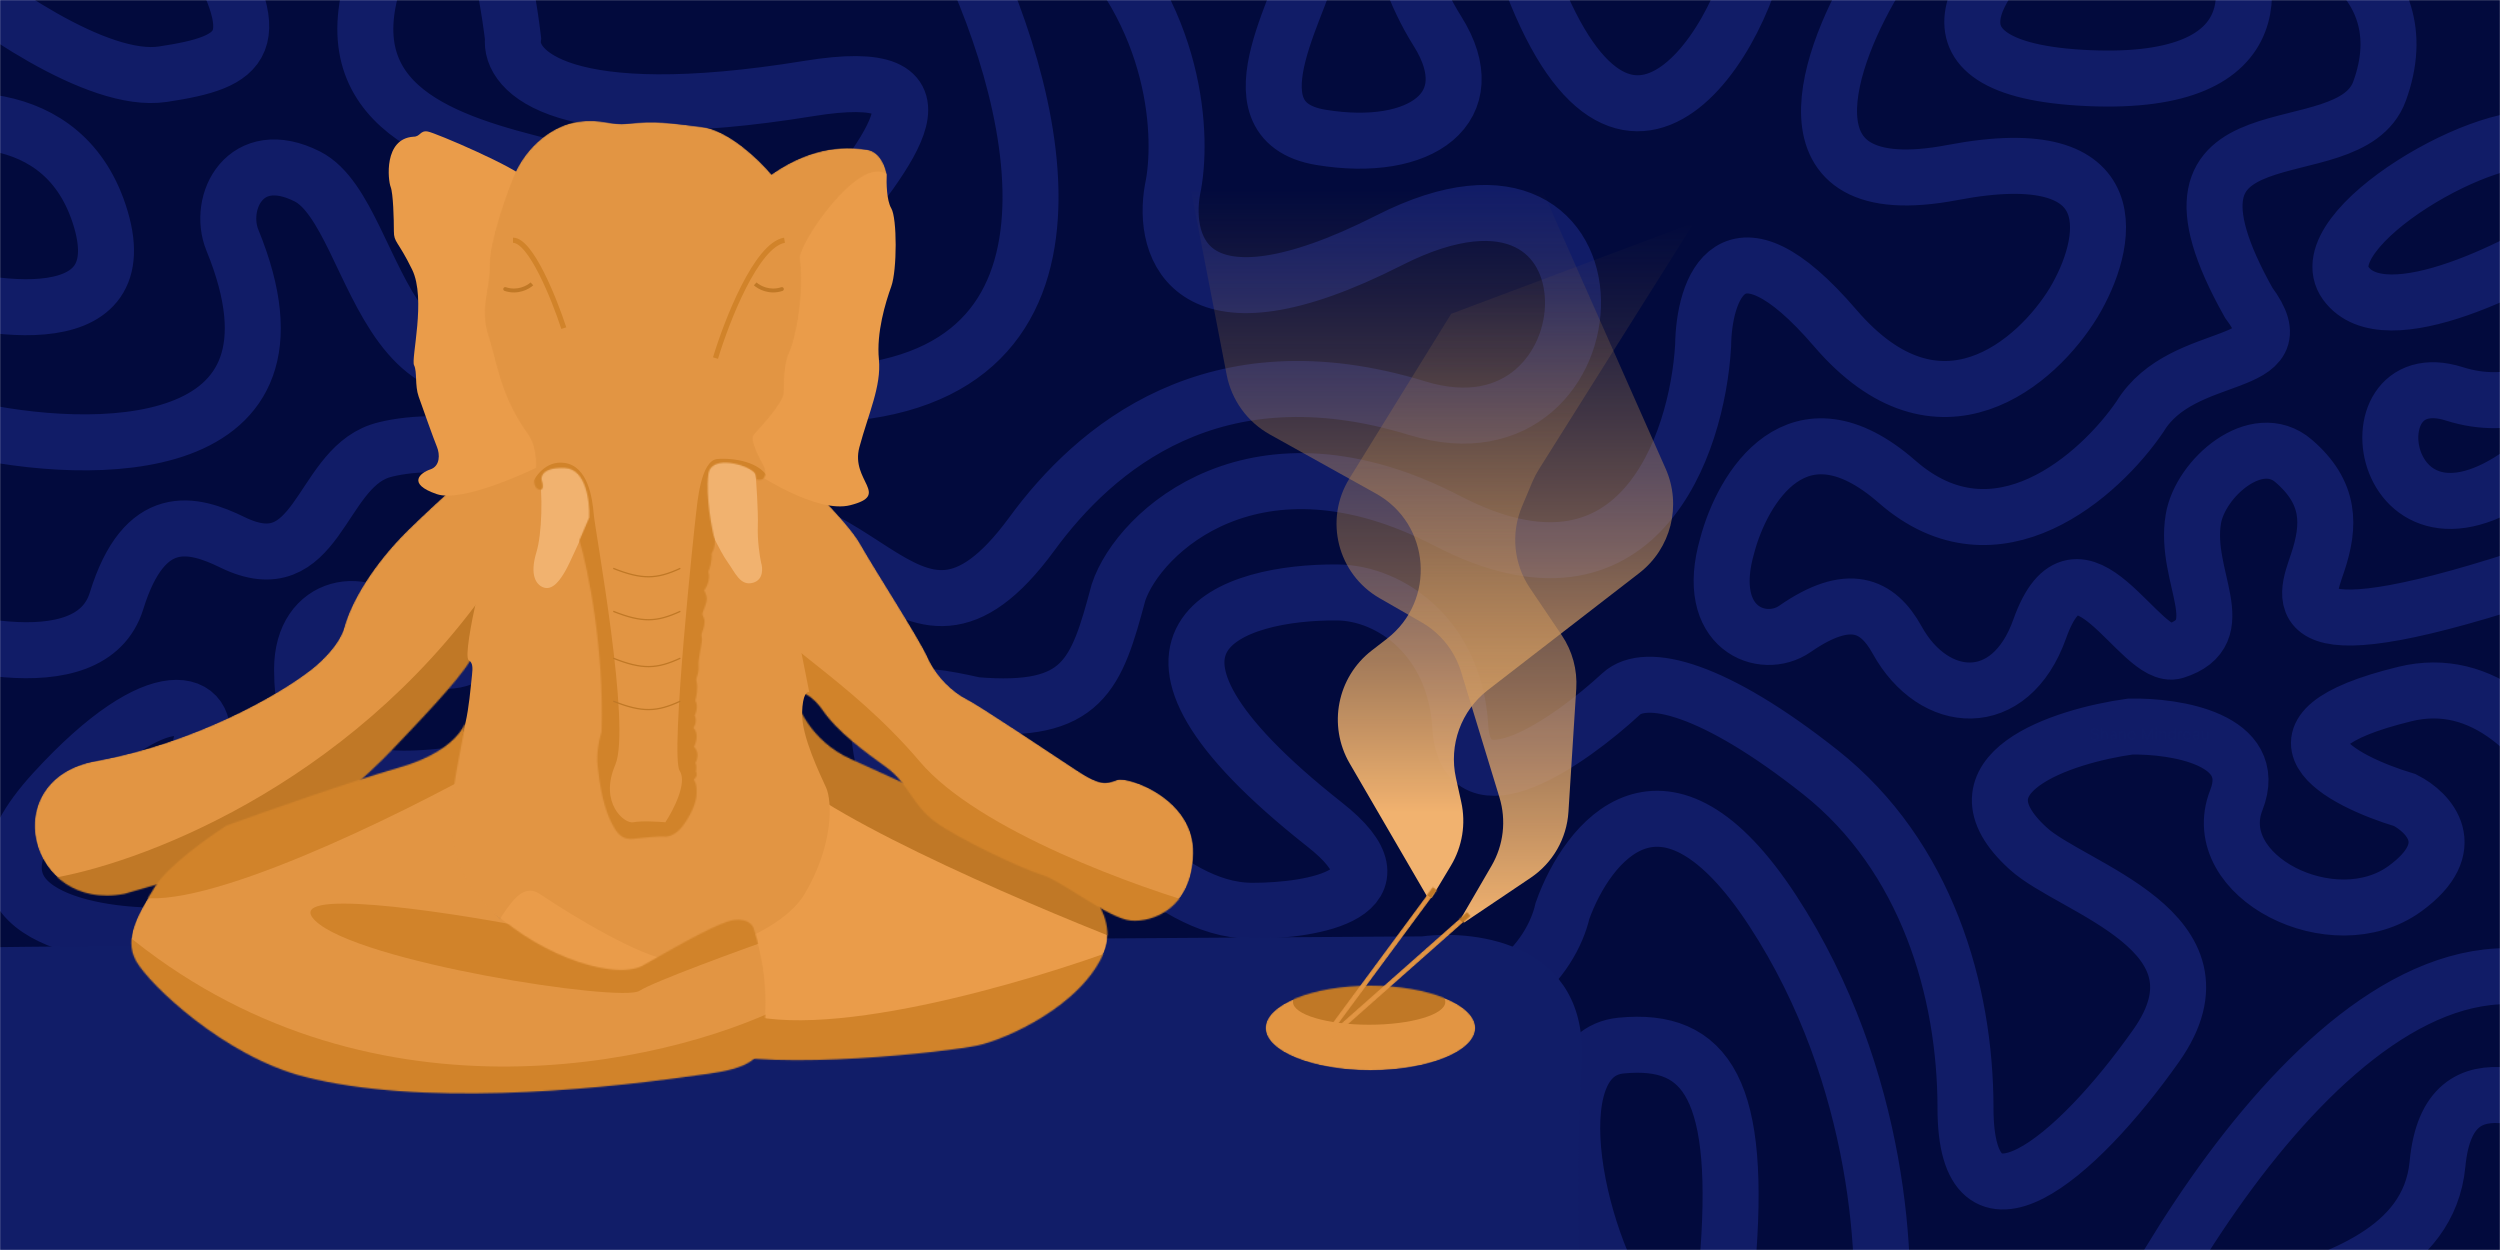 <svg width="1920" height="960" viewBox="0 0 1920 960" fill="none" xmlns="http://www.w3.org/2000/svg">
<mask id="mask0_200_2" style="mask-type:alpha" maskUnits="userSpaceOnUse" x="0" y="0" width="1920" height="960">
<rect width="1920" height="960" fill="#020A3D"/>
</mask>
<g mask="url(#mask0_200_2)">
<rect width="1920" height="960" fill="#020A3D"/>
<path d="M1752 997C1790.17 982 1865.5 962.5 1872 894C1880.63 803 1959.83 854.667 2001 864L1957 109C1916 92.5 1771.5 175.9 1801.5 217.5C1831.5 259.1 1939.67 203.167 1988 171L2052.5 252C2024.33 230 1971.61 330.011 1885 302.5C1800 275.5 1827.5 454 1948.5 354L2078.5 313.5C2131.17 328.333 2177.33 363.356 1957 437.5C1747.5 508 1770.5 460.5 1780 432C1789.5 403.5 1790 378.5 1761.5 354C1733 329.5 1689.79 367.153 1684.5 398.5C1676.9 443.54 1716.06 485.658 1670.5 500C1643.5 508.5 1596.5 398.5 1566.5 483C1543.83 546.853 1485.17 542.5 1457 491.5C1442.09 464.5 1419.93 454.255 1378.5 483C1354 500 1308 483 1326.5 419C1338.17 374.833 1380.6 303.2 1457 370C1533.4 436.8 1613.17 364.5 1643.5 320C1676.5 265.5 1767.5 286.5 1727 232.5C1637.5 73 1803.77 135.08 1827.5 70C1860.5 -20.5 1767.17 -64.333 1704.5 -63.5C1732 -19.666 1750.4 66.4 1604 60C1457.6 53.6 1523.67 -25 1575 -63.5L1007 -36.5C1007 -6 937.5 92.821 1014.5 105.5C1091.5 118.179 1140.75 82.436 1104 24C1032 -90.5 1082 -259.5 1176.5 -13.5C1252.1 183.3 1348.5 18.5 1354 -63.5L1443 -20.5C1404.17 41.5 1361.1 158.9 1499.5 132.5C1637.9 106.1 1619.17 188.167 1592.5 232.5C1564.83 277.833 1489.5 345.2 1409.5 252C1329.5 158.8 1308.5 222.167 1308 265.5C1303.5 342 1257.9 476 1111.5 400C965.1 324 874.5 408.333 859 455C842 518.5 832 548.5 749 541.5C700 530.5 660.6 525.4 681 593C701.4 660.6 763.833 647.833 792.5 633C846 609 889 699.5 962 699.5C1008.67 699.5 1085 686.2 1017 633C834.6 489 947.667 454.333 1027 455C1068.5 455.349 1117.5 490.4 1121.5 558C1125.5 625.6 1205.5 569.5 1245 533C1264 515.443 1316.5 528.5 1398 593C1479.5 657.5 1509.5 760.775 1509.5 851C1509.5 961 1594 891 1656 803C1718 715 1591 682.5 1557.5 651.5C1494.7 594.3 1583.67 565.333 1636 558C1670.83 557.333 1735.9 567.7 1717.5 614.5C1694.5 673 1792 722.5 1847 682.5C1891 650.5 1865.33 623.833 1847 614.5C1797.17 599.5 1727.4 562.2 1847 533C1966.6 503.8 2032.17 716.5 2045 813C1879.8 623 1687.83 905.5 1612.5 1070.5C1413.33 1107.67 1022 1141.4 1050 979C1078 816.6 1145 938 1175 1019C1218.17 1038.5 1295.2 1065.8 1258 1019C1211.5 960.5 1178.5 809.5 1245 803C1311.5 796.5 1338 838 1326.5 972.5C1317.3 1080.1 1400.33 1057.33 1443 1032.5C1450.67 974.833 1445.1 827.5 1361.5 699.5C1277.9 571.5 1219 646.167 1200 699.5C1192.17 734 1150.2 796.6 1045 771C913.5 739 1042 1065.5 918.5 1032.5C795 999.5 947 773 812.5 739.5C678 706 617.167 853.369 701 831.5C724 825.5 802.459 835.5 779.5 898C765.541 936 719.1 956.2 599.5 891C479.9 825.8 477.333 918.166 491 972.5C515.5 1000.17 540.9 1050.9 446.5 1032.5C328.5 1009.5 310 766 461 784.5C612 803 666 699.5 579.5 633C409.1 497 466.167 427.667 516 410C660.5 350 692.5 546.5 792.5 410C840.679 344.235 932 265.5 1088.5 313.5C1245 361.5 1258 87.5 1067 184.5C914.2 262.1 892.333 190.833 900.5 145.5C908.833 106.833 905.5 10.9 825.5 -63.5C677.5 -209.5 699.5 -124.333 729 -63.5C789.5 48.834 859.5 279.1 655.5 301.5C400.5 329.5 857.5 29.5 621 68C431.8 98.8 390.833 55.167 394 29.5C383.5 -57 347.8 -188.3 289 -21.5C215.5 187 652 85.5 471.5 232.5C291 379.5 295.5 165.5 236 135.5C188.4 111.5 166.639 155.5 178.5 184.5C247.7 353.7 70.667 351.333 -26.5 329L-80.5 216C-16.5 238.667 104.7 260.9 77.5 168.5C50.3 76.1 -47.167 87 -92.5 104L-49 -29C-12 2.833 74.6 64.6 125 57C188 47.5 208 34 154 -54C110.8 -124.4 -52 -66.667 -128 -29L-107 469C-49.833 493.5 69.5 526.3 89.5 461.5C110.951 392 147.951 401.575 178.5 416.5C244 448.5 245.092 362.298 291.5 346.5C315 338.5 442.961 321.718 394 455C367 528.5 323.5 510.628 305.5 486.5C282 455 232 462.5 232 514C232 613.684 305.833 600.333 369.5 593C388.833 590.333 434.9 586.1 452.5 618.5C472.599 655.5 548.3 651.189 543 693C537.93 733 467.454 724.991 438.5 719C409.5 713 385.5 741.594 350 695C326 663.5 279.5 657.215 244 659.5C163.2 664.7 150.333 604 154 573C163.5 538 123.5 518.5 41.5 608C-43.942 701.257 69.5 718.5 118.5 718.5C197 719.333 336.2 749.8 265 865C193.8 980.2 286 1044 341 1061.5L96 1043C63 975 21.535 852.944 32 824.5C51.5 771.5 161.5 769.5 147 865C135.4 941.4 167.5 1008.5 185 1032.5" stroke="#202F92" stroke-opacity="0.5" stroke-width="43"/>
<path d="M-151.91 729.657C-226.379 732.461 -174.72 903.041 -139.581 987.981L1214.79 1003C1212.74 978.302 1209.86 906.279 1214.79 815.765C1219.73 725.252 1135.06 713.637 1092.12 719.144C708.47 721.48 -77.441 726.854 -151.91 729.657Z" fill="#111D68"/>
<path d="M1611.5 561.5C1611.5 559 1606.1 558.8 1606.5 562C1606.79 564.361 1611.5 562.5 1611.5 566C1611.5 568.5 1606 568.5 1606 566M1614 559V568C1614 565.833 1614 562 1616.5 562C1618.8 562 1618.5 566 1618.5 568M1621 563C1621.75 561.509 1625 561.346 1625 563.5M1625 568C1625 567.408 1625 566.847 1625 566.324M1625 563.5C1625 563.673 1625 563.865 1625 564.072M1625 563.5V564.072M1625 564.072C1624.5 564.382 1623.5 564.5 1622 565C1620.63 565.457 1621 567.5 1622.5 567.5C1624.5 567.5 1625 566.716 1625 566.324M1625 564.072C1625 564.691 1625 565.454 1625 566.324M1628 561.5V563.5M1628 568V563.5M1628 563.5C1628 562 1632 561.149 1632 563.5C1632 566.7 1632 567.833 1632 568M1639.5 566.5C1639 567.5 1636.38 568.336 1635 566.5C1634.5 565.833 1634.5 565 1634.5 564.5M1634.5 564.5C1634.5 563 1635.7 562.133 1636.5 562C1637.5 561.833 1639.5 562.1 1639.5 564.5H1634.5ZM1645.5 568V559.5L1648.79 567.5H1649.24L1653 559.5V568M1656 568V561.5M1656 560.5V559M1659 561.5V563.5M1659 563.5V568M1659 563.5C1659 562 1663 561.149 1663 563.5V568M1670.5 568V565.75M1670.5 559.5V563.5M1670.5 563.5C1669.5 561.5 1667 561.5 1666 563C1665.16 564.257 1665.5 567 1667 567.5C1667.83 567.833 1669.7 567.95 1670.5 565.75M1670.5 563.5V565.75M1673.5 561.5V563.5M1673.5 568V563.5M1673.5 563.5C1673.67 563 1674.4 562 1676 562M1682 566.5C1681.5 567.5 1678.88 568.336 1677.5 566.5C1677 565.833 1677 565 1677 564.5M1677 564.5C1677 563 1678.2 562.133 1679 562C1680 561.833 1682 562.1 1682 564.5H1677ZM1684.5 563C1685.25 561.509 1688.5 561.346 1688.5 563.5V564.072M1688.5 564.072C1688 564.382 1687 564.5 1685.5 565C1684.13 565.457 1684.5 567.5 1686 567.5C1688 567.5 1688.5 566.716 1688.5 566.324M1688.5 564.072V566.324M1688.5 566.324V568M1695.5 561.5V566M1695.5 568V566M1691.5 561.5V566C1691.5 566.5 1691.8 567.5 1693 567.5C1694.5 567.5 1695 567 1695.5 566" stroke="#111D68"/>
<mask id="mask1_200_2" style="mask-type:alpha" maskUnits="userSpaceOnUse" x="366" y="528" width="485" height="287">
<path d="M653.5 583C622.3 569 610.833 540.833 609 528.5L556.5 728.5L515.5 737.5C491.9 735.1 439.333 703.167 416 687.5C411 684.143 403.8 679.8 393 693C371.4 719.4 366 752 366 765C406.333 774 498.1 795.1 542.5 807.5C598 823 729 807.5 750.5 803C772 798.5 831 772.5 848 731C861.6 697.8 818.333 661.833 795 648C760.833 632.167 684.7 597 653.5 583Z" fill="#EA9C4A"/>
</mask>
<g mask="url(#mask1_200_2)">
<path d="M653.5 583C622.3 569 610.833 540.833 609 528.5L556.5 728.5L515.5 737.5C491.9 735.1 439.333 703.167 416 687.5C411 684.143 403.8 679.8 393 693C371.4 719.4 366 752 366 765C406.333 774 498.1 795.1 542.5 807.5C598 823 729 807.5 750.5 803C772 798.5 831 772.5 848 731C861.6 697.8 818.333 661.833 795 648C760.833 632.167 684.7 597 653.5 583Z" fill="#EA9C4A"/>
<path d="M593.5 583C614.7 619.4 781.667 691.5 862.5 723L886 662L616.5 522.5C600 527.5 572.3 546.6 593.5 583Z" fill="#C07826"/>
<path d="M561 775C624.6 803.4 789.833 754.5 864.5 726.5L877.5 815L537.5 835L561 775Z" fill="#D1832A"/>
</g>
<mask id="mask2_200_2" style="mask-type:alpha" maskUnits="userSpaceOnUse" x="26" y="286" width="891" height="422">
<path d="M73.5 584.5C-3.3 598.5 21.5 700.5 95.5 686.5C123.667 678.667 186.1 660 210.5 648C241 633 283 595 301.5 575.5C320 556 351.5 523.5 361 507.5C370.5 491.5 378.5 446 382.5 417.5C386.5 389 402 365 408.5 360.5C413.7 356.9 426 357.333 431.5 358L547.5 360.5C566.5 362.333 602 372.2 592 397C582 421.8 604.833 497.667 617.5 532.5C619.833 533.333 625.9 537 631.5 545C643.5 562.5 664.5 577.5 681 589.5C697.5 601.5 700.5 618 718 631C735.5 644 785.5 667.5 800.5 672C815.5 676.5 851.5 705.5 868.5 707C885.5 708.5 915.5 697.5 916.5 655.5C917.5 613.5 866.5 596 858 599C849.5 602 845 603.5 827.5 592C810 580.5 752.5 542 742.5 537C732.5 532 719.5 520.5 712.5 505C705.5 489.5 673 439.5 660.5 417.5C648 395.5 593 345.5 581 331C571.4 319.4 567.333 296.5 566.5 286.5H402C400.167 290.833 396.3 302.8 395.5 316C394.7 329.2 390.5 336.5 388.5 338.5C372.667 352.333 335.5 385.4 313.5 407C286 434 269.5 463 264.5 481.5C260.5 496.3 243.833 511 236 516.5C213.833 533.333 150.3 570.5 73.5 584.5Z" fill="#E29543"/>
</mask>
<g mask="url(#mask2_200_2)">
<path d="M73.5 584.5C-3.3 598.5 21.5 700.5 95.5 686.5C123.667 678.667 186.1 660 210.5 648C241 633 283 595 301.5 575.5C320 556 351.5 523.5 361 507.5C370.5 491.5 378.5 446 382.5 417.5C386.5 389 402 365 408.5 360.5C413.7 356.9 426 357.333 431.5 358L547.5 360.5C566.5 362.333 602 372.2 592 397C582 421.8 604.833 497.667 617.5 532.5C619.833 533.333 625.9 537 631.5 545C643.5 562.5 664.5 577.5 681 589.5C697.5 601.5 700.5 618 718 631C735.5 644 785.5 667.5 800.5 672C815.5 676.5 851.5 705.5 868.5 707C885.5 708.5 915.5 697.5 916.5 655.5C917.5 613.5 866.5 596 858 599C849.5 602 845 603.5 827.5 592C810 580.5 752.5 542 742.5 537C732.5 532 719.5 520.5 712.5 505C705.5 489.5 673 439.5 660.5 417.5C648 395.5 593 345.5 581 331C571.4 319.4 567.333 296.5 566.5 286.5H402C400.167 290.833 396.3 302.8 395.5 316C394.7 329.2 390.5 336.5 388.5 338.5C372.667 352.333 335.5 385.4 313.5 407C286 434 269.5 463 264.5 481.5C260.5 496.3 243.833 511 236 516.5C213.833 533.333 150.3 570.5 73.5 584.5Z" fill="#E29543"/>
<path d="M374.5 452C265.7 605.6 103.833 664.667 36.5 675L47 705.5H184.5L397 533.5L374.5 452Z" fill="#C07826"/>
<path d="M706.5 585C751.3 637.8 874.167 682 930 697.5L911 742.5L723 666L584.5 548.5V467C588.5 490.5 650.5 519 706.5 585Z" fill="#D1832A"/>
</g>
<path d="M360 507C356.8 505 362.333 476.5 365.5 462.5L371.5 412L410.5 342L511 335L595 370.5L606 453.5L621.5 531.5C619.833 530.833 616.4 533.1 616 547.5C615.5 565.5 630 595 634.5 605C639 615 640.5 648.5 618 686.5C595.5 724.5 506.5 745 475.5 745C444.5 745 390 712 351 681.5C319.8 657.1 332 609 342 588C358.4 570.4 360 541.5 362.5 518.5C363.102 512.957 363.2 509 360 507Z" fill="#E29543"/>
<path d="M366 765C406.333 774 498.1 795.1 542.5 807.5L556.5 728.5L515.5 737.5C491.9 735.1 439.333 703.166 416 687.5C411 684.143 403.8 679.8 393 693C371.4 719.4 366 752 366 765Z" fill="#EA9C4A"/>
<mask id="mask3_200_2" style="mask-type:alpha" maskUnits="userSpaceOnUse" x="100" y="555" width="489" height="285">
<path d="M306.5 589.5C344.1 578.7 354.667 561.667 357.5 555C349.5 604 330 656.5 378.5 699.641C417.874 736.264 475.596 753.683 495.5 740.5C527 722.5 553.6 707.7 564 706.5C574.4 705.3 578.333 710.667 579 713.5C593.391 758.273 587.035 790.961 584.505 803.977L584.5 804C581 822 548.5 823.899 526.5 827C452 837.5 322.5 849.5 234 827C172.321 811.319 114.5 756 104.5 738C94.5 720 107 700.5 119 681C128.6 665.4 159.667 643.167 174 634C202.5 623.667 268.9 600.3 306.5 589.5Z" fill="#E29543"/>
</mask>
<g mask="url(#mask3_200_2)">
<path d="M306.5 589.5C344.1 578.7 354.667 561.667 357.5 555C349.5 604 330 656.5 378.5 699.641C417.874 736.264 475.596 753.683 495.5 740.5C527 722.5 553.6 707.7 564 706.5C574.4 705.3 578.333 710.667 579 713.5C593.391 758.273 587.035 790.961 584.505 803.977L584.5 804C581 822 548.5 823.899 526.5 827C452 837.5 322.5 849.5 234 827C172.321 811.319 114.5 756 104.5 738C94.5 720 107 700.5 119 681C128.6 665.4 159.667 643.167 174 634C202.5 623.667 268.9 600.3 306.5 589.5Z" fill="#E29543"/>
<path d="M94.5 715.5C279.7 869.9 509.667 818.167 601.5 773L613.5 830.5L287 892L94.5 757V715.5Z" fill="#D1832A"/>
<path d="M104 688.5C154.4 701.3 306.333 626.5 376 587.5L386.5 536L188 587.5L104 688.5Z" fill="#D1832A"/>
<path d="M491 761C502.2 753.8 568.333 729.667 600 718.5L573 695.5L401.5 711.5C337.5 699.333 216 681.4 242 707C274.5 739 477 770 491 761Z" fill="#D1832A"/>
</g>
<path d="M412 424C416.278 410 417 379 414 363V352.5C417.833 348.167 428.8 351.3 442 356.5C455.2 361.7 455.167 385.333 453.5 396.5C451.167 402 444.7 416.8 437.5 432C428.5 451 422 453 417 451C412 449 406.5 442 412 424Z" fill="#F1B26F"/>
<path d="M582 404C582.4 392.8 580.833 370 580 360C575.2 349.2 553.333 349.5 543 351C541.667 359.667 539.1 379.1 539.5 387.5C540 398 553.5 424.5 559 432C564.5 439.5 568.5 450.5 578.5 447.5C586.5 445.1 585.833 436.167 584.5 432C583.5 427.333 581.6 415.2 582 404Z" fill="#F1B26F"/>
<path d="M335.5 379.5C354.3 385.9 403.333 364.167 425.5 352.5C420.5 283.667 409.2 144.3 404 137.5C397.5 129 334.5 102 328.5 101C322.5 100 323 105 317.5 105C294.5 106.5 298 138.5 300 143.5C302 148.5 302.5 168.5 302.5 177.5C302.5 186.5 305.5 184.5 316.5 207C327.5 229.5 315.5 275.5 318 280.5C320.5 285.5 318.5 296 321.5 304.5C324.5 313 333 337 335.5 343C338 349 338 358 330.5 360.5C323 363 312 371.5 335.5 379.5Z" fill="#EA9C4A"/>
<path d="M653 388C627.8 394.4 582.167 366 562.5 351C567.667 325.167 581.4 259.8 595 205C608.6 150.2 655.667 130.167 677.5 127L681 134C680.667 140.167 680.9 154 684.5 160C689 167.5 689 207.5 684.5 220C680 232.5 673 255.5 675 276C677 296.5 667 317.5 660 343.5C653 369.5 684.5 380 653 388Z" fill="#EA9C4A"/>
<mask id="mask4_200_2" style="mask-type:alpha" maskUnits="userSpaceOnUse" x="372" y="92" width="309" height="553">
<path d="M376 203C376 185.4 388 151.333 394 136.5C404 111.5 425.5 96 444 93.5C462.5 91 469 96.5 482 95C504 92.5 513.5 94.5 539 97.5C559.4 99.9 583.167 122.833 592.5 134C626 110.5 653.5 113 666 115C676 116.6 680.167 128.333 681 134C659.5 119 613.087 188 614.5 198.5C618 224.5 611.5 259 606.5 270C601.5 281 602.5 294 602 302C601.5 310 582.5 330 579 334C575.5 338 585 354.5 587 358.5C589 362.5 588 368.5 583.5 368.5C579 368.5 582.5 367 579 362.5C575.5 358 546 348 544 364.5C542 381.7 546.5 405.333 549 415C549.4 419.8 547.5 423.667 546.5 425C546.9 431.4 545 437 544 439C545.949 444.457 542.675 450.991 540.655 453.789C540.941 453.658 541.539 454.295 542.5 457.5C544 462.5 539.5 469 539.5 471.5C539.5 474 541.5 474 541 479C540.5 484 538 486.5 539 489.5C540 492.5 536 504.5 536.5 511.5C537 518.5 534 520 535 523.5C536.2 528.7 534.833 535.333 534 538C536.4 542 534.667 547.333 533.5 549.5C535.5 553.5 533.667 557.5 532.5 559C536.9 563 534.667 570.333 533 573.5C537.4 577.9 535.5 583.667 534 586C535.2 587.2 534.833 590.833 534.5 592.5C536.1 595.3 534.167 597.667 533 598.5C532.5 599.5 535.5 600 535 610C534.5 620 526.5 632 523 636C519.5 640 514.5 643 510 642.5C506.4 642.1 494.167 643.333 488.5 644C482 645 476.933 644 472.5 637C463 622 460.5 601.5 459 588.5C457.8 578.1 460.5 566.5 462 562C464 497.2 451.5 437 445 415L452.5 397.5C453 385.167 450 360.3 434 359.5C418 358.7 415.333 365.167 416 368.5C417 371.5 418 377.2 414 376C410 374.8 410 369.5 410.5 367C411.833 360.5 412.8 344.9 406 334.5C384 304 382 280 375 258C368 236 376 225 376 203Z" fill="#E29543"/>
</mask>
<g mask="url(#mask4_200_2)">
<path d="M376 203C376 185.4 388 151.333 394 136.5C404 111.5 425.5 96 444 93.5C462.5 91 469 96.5 482 95C504 92.5 513.5 94.5 539 97.5C559.4 99.9 583.167 122.833 592.5 134C626 110.5 653.5 113 666 115C676 116.6 680.167 128.333 681 134C659.5 119 613.087 188 614.5 198.5C618 224.5 611.5 259 606.5 270C601.5 281 602.5 294 602 302C601.5 310 582.5 330 579 334C575.5 338 585 354.5 587 358.5C589 362.5 588 368.5 583.5 368.5C579 368.5 582.5 367 579 362.5C575.5 358 546 348 544 364.5C542 381.7 546.5 405.333 549 415C549.4 419.8 547.5 423.667 546.5 425C546.9 431.4 545 437 544 439C545.949 444.457 542.675 450.991 540.655 453.789C540.941 453.658 541.539 454.295 542.5 457.5C544 462.5 539.5 469 539.5 471.5C539.5 474 541.5 474 541 479C540.5 484 538 486.5 539 489.5C540 492.5 536 504.5 536.5 511.5C537 518.5 534 520 535 523.5C536.2 528.7 534.833 535.333 534 538C536.4 542 534.667 547.333 533.5 549.5C535.5 553.5 533.667 557.5 532.5 559C536.9 563 534.667 570.333 533 573.5C537.4 577.9 535.5 583.667 534 586C535.2 587.2 534.833 590.833 534.5 592.5C536.1 595.3 534.167 597.667 533 598.5C532.5 599.5 535.5 600 535 610C534.5 620 526.5 632 523 636C519.5 640 514.5 643 510 642.5C506.4 642.1 494.167 643.333 488.5 644C482 645 476.933 644 472.5 637C463 622 460.5 601.5 459 588.5C457.8 578.1 460.5 566.5 462 562C464 497.2 451.5 437 445 415L452.5 397.5C453 385.167 450 360.3 434 359.5C418 358.7 415.333 365.167 416 368.5C417 371.5 418 377.2 414 376C410 374.8 410 369.5 410.5 367C411.833 360.5 412.8 344.9 406 334.5C384 304 382 280 375 258C368 236 376 225 376 203Z" fill="#E29543"/>
<g filter="url(#filter0_f_200_2)">
<path d="M433.5 355.5C419.1 353.5 410.5 366.333 408 373L426.5 660.5L546.5 665L582 374C586.5 375.333 594.3 375.7 589.5 366.5C583.5 355 564 351.5 551 352.5C538 353.5 535.5 387 534.5 395C533.5 403 514.5 580.5 522 592C528 601.2 517.167 622.167 511 631.5C505.167 631 492.1 630.3 486.5 631.5C479.5 633 460 616.5 472.5 587.5C485 558.5 457 407.5 456 395C455 382.5 451.5 358 433.5 355.5Z" fill="#D1832A"/>
</g>
</g>
<path d="M549.5 275C558.167 246.333 580.9 188.1 602.5 184.5M433 252C425.667 229.5 407.6 184.5 394 184.5" stroke="#D1832A" stroke-width="4"/>
<path d="M600.974 223.423C601.76 223.161 602.185 222.312 601.923 221.526C601.661 220.74 600.812 220.315 600.026 220.577L600.974 223.423ZM578.972 219.092C582.075 222.013 590.698 226.848 600.974 223.423L600.026 220.577C591.102 223.552 583.592 219.321 581.028 216.908L578.972 219.092Z" fill="#C07826"/>
<path d="M387.526 223.423C386.74 223.161 386.315 222.312 386.577 221.526C386.839 220.74 387.688 220.315 388.474 220.577L387.526 223.423ZM409.528 219.092C406.425 222.013 397.802 226.848 387.526 223.423L388.474 220.577C397.398 223.552 404.908 219.321 407.472 216.908L409.528 219.092Z" fill="#C07826"/>
<path d="M471 436.5C493.319 445.391 504.452 444.816 522.5 436.5" stroke="#C07826"/>
<path d="M471 469.5C493.319 478.391 504.452 477.816 522.5 469.5" stroke="#C07826"/>
<path d="M471 505.5C493.319 514.391 504.452 513.816 522.5 505.5" stroke="#C07826"/>
<path d="M471 538.5C493.319 547.391 504.452 546.816 522.5 538.5" stroke="#C07826"/>
<mask id="mask5_200_2" style="mask-type:alpha" maskUnits="userSpaceOnUse" x="972" y="757" width="161" height="65">
<ellipse cx="1052.5" cy="789.5" rx="80.5" ry="32.5" fill="#E29543"/>
</mask>
<g mask="url(#mask5_200_2)">
<ellipse cx="1052.5" cy="789.5" rx="80.5" ry="32.5" fill="#E29543"/>
<ellipse cx="1051.5" cy="769.5" rx="58.5" ry="17.5" fill="#C07826"/>
</g>
<path d="M1036.54 586.288L1096 688.5L1099.5 689.5L1114.27 664.876C1123.09 650.186 1125.94 632.678 1122.24 615.951L1118.17 597.486C1112.57 572.16 1122.09 545.88 1142.62 530.019L1258.94 440.121C1283.34 421.26 1291.72 388.174 1279.23 359.973L1184 145H914.5L942.083 287.855C945.834 307.283 957.981 324.059 975.267 333.687L1056.74 379.062C1098.76 402.466 1103.16 461.21 1065.1 490.616L1053.5 499.579C1026.89 520.134 1019.64 557.225 1036.54 586.288Z" fill="url(#paint0_linear_200_2)"/>
<path d="M1145.52 664.901L1122.5 704.5L1124.5 708.5L1175.55 674.142C1192.54 662.703 1203.26 644.02 1204.56 623.575L1210.57 528.947C1211.5 514.393 1207.58 499.943 1199.42 487.853L1174.97 451.606C1162.51 433.134 1160.21 409.622 1168.86 389.086L1176.91 369.964C1178.3 366.66 1179.96 363.475 1181.87 360.441L1301 171L1114.5 241L1036.32 367.529C1016.72 399.242 1027.26 440.877 1059.59 459.448L1091.88 478.002C1106.41 486.353 1117.22 499.921 1122.12 515.953L1151.59 612.452C1156.95 630.017 1154.75 649.023 1145.52 664.901Z" fill="url(#paint1_linear_200_2)"/>
<mask id="mask6_200_2" style="mask-type:alpha" maskUnits="userSpaceOnUse" x="1018" y="681" width="112" height="119">
<path d="M1021.5 791.5L1102 682.5M1019.5 798L1128 702" stroke="#E29543" stroke-width="4"/>
</mask>
<g mask="url(#mask6_200_2)">
<path d="M1021.5 791.5L1102 682.5M1019.5 798L1128 702" stroke="#E29543" stroke-width="4"/>
<path d="M1114.5 700L1134.5 719.5L1145 706.5L1109.5 667L1086.5 681L1114.5 700Z" fill="#C07826"/>
</g>
</g>
<defs>
<filter id="filter0_f_200_2" x="389" y="333.338" width="221.008" height="350.662" filterUnits="userSpaceOnUse" color-interpolation-filters="sRGB">
<feFlood flood-opacity="0" result="BackgroundImageFix"/>
<feBlend mode="normal" in="SourceGraphic" in2="BackgroundImageFix" result="shape"/>
<feGaussianBlur stdDeviation="9.5" result="effect1_foregroundBlur_200_2"/>
</filter>
<linearGradient id="paint0_linear_200_2" x1="1107.5" y1="145" x2="1107.5" y2="689.5" gradientUnits="userSpaceOnUse">
<stop stop-color="#8B6740" stop-opacity="0"/>
<stop offset="0.88" stop-color="#F1B26F"/>
</linearGradient>
<linearGradient id="paint1_linear_200_2" x1="1150.75" y1="171" x2="1150.75" y2="708.5" gradientUnits="userSpaceOnUse">
<stop stop-color="#8B6740" stop-opacity="0"/>
<stop offset="1" stop-color="#F1B26F"/>
</linearGradient>
</defs>
</svg>
